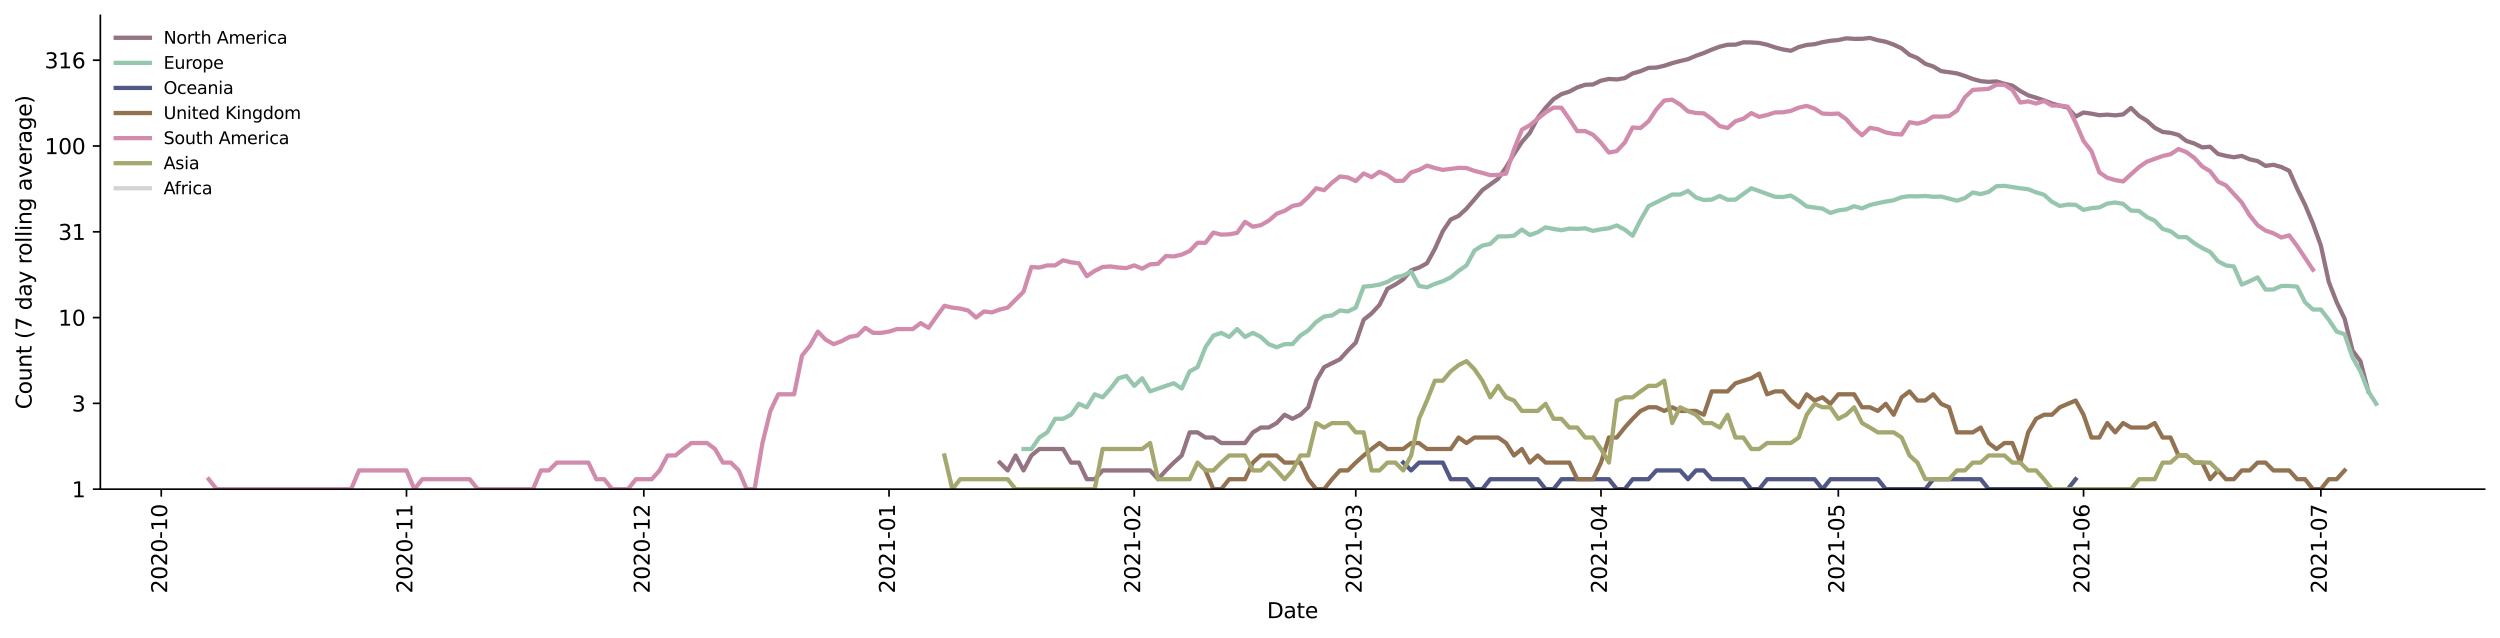 <?xml version="1.0" encoding="utf-8" standalone="no"?>
<!DOCTYPE svg PUBLIC "-//W3C//DTD SVG 1.1//EN"
  "http://www.w3.org/Graphics/SVG/1.1/DTD/svg11.dtd">
<svg height="298.621pt" version="1.1" viewBox="0 0 1170.166 298.621" width="1170.166pt" xmlns="http://www.w3.org/2000/svg" xmlns:xlink="http://www.w3.org/1999/xlink">
 <defs>
  <style type="text/css">*{stroke-linecap:butt;stroke-linejoin:round;}</style>
 </defs>
 <g id="figure_1">
  <g id="patch_1">
   <path d="M 0 298.621 
L 1170.166 298.621 
L 1170.166 0 
L 0 0 
z
" style="fill:#ffffff;"/>
  </g>
  <g id="axes_1">
   <g id="patch_2">
    <path d="M 46.966 228.96 
L 1162.966 228.96 
L 1162.966 7.2 
L 46.966 7.2 
z
" style="fill:#ffffff;"/>
   </g>
   <g id="matplotlib.axis_1">
    <g id="xtick_1">
     <g id="line2d_1">
      <defs>
       <path d="M 0 0 
L 0 3.5 
" id="m969dce34cf" style="stroke:#000000;stroke-width:0.8;"/>
      </defs>
      <g>
       <use style="stroke:#000000;stroke-width:0.8;" x="75.477" xlink:href="#m969dce34cf" y="228.96"/>
      </g>
     </g>
     <g id="text_1">
      <!-- 2020-10 -->
      <g transform="translate(78.236 277.743)rotate(-90)scale(0.1 -0.1)">
       <defs>
        <path d="M 1228 531 
L 3431 531 
L 3431 0 
L 469 0 
L 469 531 
Q 828 903 1448 1529 
Q 2069 2156 2228 2338 
Q 2531 2678 2651 2914 
Q 2772 3150 2772 3378 
Q 2772 3750 2511 3984 
Q 2250 4219 1831 4219 
Q 1534 4219 1204 4116 
Q 875 4013 500 3803 
L 500 4441 
Q 881 4594 1212 4672 
Q 1544 4750 1819 4750 
Q 2544 4750 2975 4387 
Q 3406 4025 3406 3419 
Q 3406 3131 3298 2873 
Q 3191 2616 2906 2266 
Q 2828 2175 2409 1742 
Q 1991 1309 1228 531 
z
" id="DejaVuSans-32" transform="scale(0.016)"/>
        <path d="M 2034 4250 
Q 1547 4250 1301 3770 
Q 1056 3291 1056 2328 
Q 1056 1369 1301 889 
Q 1547 409 2034 409 
Q 2525 409 2770 889 
Q 3016 1369 3016 2328 
Q 3016 3291 2770 3770 
Q 2525 4250 2034 4250 
z
M 2034 4750 
Q 2819 4750 3233 4129 
Q 3647 3509 3647 2328 
Q 3647 1150 3233 529 
Q 2819 -91 2034 -91 
Q 1250 -91 836 529 
Q 422 1150 422 2328 
Q 422 3509 836 4129 
Q 1250 4750 2034 4750 
z
" id="DejaVuSans-30" transform="scale(0.016)"/>
        <path d="M 313 2009 
L 1997 2009 
L 1997 1497 
L 313 1497 
L 313 2009 
z
" id="DejaVuSans-2d" transform="scale(0.016)"/>
        <path d="M 794 531 
L 1825 531 
L 1825 4091 
L 703 3866 
L 703 4441 
L 1819 4666 
L 2450 4666 
L 2450 531 
L 3481 531 
L 3481 0 
L 794 0 
L 794 531 
z
" id="DejaVuSans-31" transform="scale(0.016)"/>
       </defs>
       <use xlink:href="#DejaVuSans-32"/>
       <use x="63.623" xlink:href="#DejaVuSans-30"/>
       <use x="127.246" xlink:href="#DejaVuSans-32"/>
       <use x="190.869" xlink:href="#DejaVuSans-30"/>
       <use x="254.492" xlink:href="#DejaVuSans-2d"/>
       <use x="290.576" xlink:href="#DejaVuSans-31"/>
       <use x="354.199" xlink:href="#DejaVuSans-30"/>
      </g>
     </g>
    </g>
    <g id="xtick_2">
     <g id="line2d_2">
      <g>
       <use style="stroke:#000000;stroke-width:0.8;" x="190.261" xlink:href="#m969dce34cf" y="228.96"/>
      </g>
     </g>
     <g id="text_2">
      <!-- 2020-11 -->
      <g transform="translate(193.02 277.743)rotate(-90)scale(0.1 -0.1)">
       <use xlink:href="#DejaVuSans-32"/>
       <use x="63.623" xlink:href="#DejaVuSans-30"/>
       <use x="127.246" xlink:href="#DejaVuSans-32"/>
       <use x="190.869" xlink:href="#DejaVuSans-30"/>
       <use x="254.492" xlink:href="#DejaVuSans-2d"/>
       <use x="290.576" xlink:href="#DejaVuSans-31"/>
       <use x="354.199" xlink:href="#DejaVuSans-31"/>
      </g>
     </g>
    </g>
    <g id="xtick_3">
     <g id="line2d_3">
      <g>
       <use style="stroke:#000000;stroke-width:0.8;" x="301.343" xlink:href="#m969dce34cf" y="228.96"/>
      </g>
     </g>
     <g id="text_3">
      <!-- 2020-12 -->
      <g transform="translate(304.102 277.743)rotate(-90)scale(0.1 -0.1)">
       <use xlink:href="#DejaVuSans-32"/>
       <use x="63.623" xlink:href="#DejaVuSans-30"/>
       <use x="127.246" xlink:href="#DejaVuSans-32"/>
       <use x="190.869" xlink:href="#DejaVuSans-30"/>
       <use x="254.492" xlink:href="#DejaVuSans-2d"/>
       <use x="290.576" xlink:href="#DejaVuSans-31"/>
       <use x="354.199" xlink:href="#DejaVuSans-32"/>
      </g>
     </g>
    </g>
    <g id="xtick_4">
     <g id="line2d_4">
      <g>
       <use style="stroke:#000000;stroke-width:0.8;" x="416.127" xlink:href="#m969dce34cf" y="228.96"/>
      </g>
     </g>
     <g id="text_4">
      <!-- 2021-01 -->
      <g transform="translate(418.886 277.743)rotate(-90)scale(0.1 -0.1)">
       <use xlink:href="#DejaVuSans-32"/>
       <use x="63.623" xlink:href="#DejaVuSans-30"/>
       <use x="127.246" xlink:href="#DejaVuSans-32"/>
       <use x="190.869" xlink:href="#DejaVuSans-31"/>
       <use x="254.492" xlink:href="#DejaVuSans-2d"/>
       <use x="290.576" xlink:href="#DejaVuSans-30"/>
       <use x="354.199" xlink:href="#DejaVuSans-31"/>
      </g>
     </g>
    </g>
    <g id="xtick_5">
     <g id="line2d_5">
      <g>
       <use style="stroke:#000000;stroke-width:0.8;" x="530.911" xlink:href="#m969dce34cf" y="228.96"/>
      </g>
     </g>
     <g id="text_5">
      <!-- 2021-02 -->
      <g transform="translate(533.671 277.743)rotate(-90)scale(0.1 -0.1)">
       <use xlink:href="#DejaVuSans-32"/>
       <use x="63.623" xlink:href="#DejaVuSans-30"/>
       <use x="127.246" xlink:href="#DejaVuSans-32"/>
       <use x="190.869" xlink:href="#DejaVuSans-31"/>
       <use x="254.492" xlink:href="#DejaVuSans-2d"/>
       <use x="290.576" xlink:href="#DejaVuSans-30"/>
       <use x="354.199" xlink:href="#DejaVuSans-32"/>
      </g>
     </g>
    </g>
    <g id="xtick_6">
     <g id="line2d_6">
      <g>
       <use style="stroke:#000000;stroke-width:0.8;" x="634.587" xlink:href="#m969dce34cf" y="228.96"/>
      </g>
     </g>
     <g id="text_6">
      <!-- 2021-03 -->
      <g transform="translate(637.347 277.743)rotate(-90)scale(0.1 -0.1)">
       <defs>
        <path d="M 2597 2516 
Q 3050 2419 3304 2112 
Q 3559 1806 3559 1356 
Q 3559 666 3084 287 
Q 2609 -91 1734 -91 
Q 1441 -91 1130 -33 
Q 819 25 488 141 
L 488 750 
Q 750 597 1062 519 
Q 1375 441 1716 441 
Q 2309 441 2620 675 
Q 2931 909 2931 1356 
Q 2931 1769 2642 2001 
Q 2353 2234 1838 2234 
L 1294 2234 
L 1294 2753 
L 1863 2753 
Q 2328 2753 2575 2939 
Q 2822 3125 2822 3475 
Q 2822 3834 2567 4026 
Q 2313 4219 1838 4219 
Q 1578 4219 1281 4162 
Q 984 4106 628 3988 
L 628 4550 
Q 988 4650 1302 4700 
Q 1616 4750 1894 4750 
Q 2613 4750 3031 4423 
Q 3450 4097 3450 3541 
Q 3450 3153 3228 2886 
Q 3006 2619 2597 2516 
z
" id="DejaVuSans-33" transform="scale(0.016)"/>
       </defs>
       <use xlink:href="#DejaVuSans-32"/>
       <use x="63.623" xlink:href="#DejaVuSans-30"/>
       <use x="127.246" xlink:href="#DejaVuSans-32"/>
       <use x="190.869" xlink:href="#DejaVuSans-31"/>
       <use x="254.492" xlink:href="#DejaVuSans-2d"/>
       <use x="290.576" xlink:href="#DejaVuSans-30"/>
       <use x="354.199" xlink:href="#DejaVuSans-33"/>
      </g>
     </g>
    </g>
    <g id="xtick_7">
     <g id="line2d_7">
      <g>
       <use style="stroke:#000000;stroke-width:0.8;" x="749.372" xlink:href="#m969dce34cf" y="228.96"/>
      </g>
     </g>
     <g id="text_7">
      <!-- 2021-04 -->
      <g transform="translate(752.131 277.743)rotate(-90)scale(0.1 -0.1)">
       <defs>
        <path d="M 2419 4116 
L 825 1625 
L 2419 1625 
L 2419 4116 
z
M 2253 4666 
L 3047 4666 
L 3047 1625 
L 3713 1625 
L 3713 1100 
L 3047 1100 
L 3047 0 
L 2419 0 
L 2419 1100 
L 313 1100 
L 313 1709 
L 2253 4666 
z
" id="DejaVuSans-34" transform="scale(0.016)"/>
       </defs>
       <use xlink:href="#DejaVuSans-32"/>
       <use x="63.623" xlink:href="#DejaVuSans-30"/>
       <use x="127.246" xlink:href="#DejaVuSans-32"/>
       <use x="190.869" xlink:href="#DejaVuSans-31"/>
       <use x="254.492" xlink:href="#DejaVuSans-2d"/>
       <use x="290.576" xlink:href="#DejaVuSans-30"/>
       <use x="354.199" xlink:href="#DejaVuSans-34"/>
      </g>
     </g>
    </g>
    <g id="xtick_8">
     <g id="line2d_8">
      <g>
       <use style="stroke:#000000;stroke-width:0.8;" x="860.453" xlink:href="#m969dce34cf" y="228.96"/>
      </g>
     </g>
     <g id="text_8">
      <!-- 2021-05 -->
      <g transform="translate(863.213 277.743)rotate(-90)scale(0.1 -0.1)">
       <defs>
        <path d="M 691 4666 
L 3169 4666 
L 3169 4134 
L 1269 4134 
L 1269 2991 
Q 1406 3038 1543 3061 
Q 1681 3084 1819 3084 
Q 2600 3084 3056 2656 
Q 3513 2228 3513 1497 
Q 3513 744 3044 326 
Q 2575 -91 1722 -91 
Q 1428 -91 1123 -41 
Q 819 9 494 109 
L 494 744 
Q 775 591 1075 516 
Q 1375 441 1709 441 
Q 2250 441 2565 725 
Q 2881 1009 2881 1497 
Q 2881 1984 2565 2268 
Q 2250 2553 1709 2553 
Q 1456 2553 1204 2497 
Q 953 2441 691 2322 
L 691 4666 
z
" id="DejaVuSans-35" transform="scale(0.016)"/>
       </defs>
       <use xlink:href="#DejaVuSans-32"/>
       <use x="63.623" xlink:href="#DejaVuSans-30"/>
       <use x="127.246" xlink:href="#DejaVuSans-32"/>
       <use x="190.869" xlink:href="#DejaVuSans-31"/>
       <use x="254.492" xlink:href="#DejaVuSans-2d"/>
       <use x="290.576" xlink:href="#DejaVuSans-30"/>
       <use x="354.199" xlink:href="#DejaVuSans-35"/>
      </g>
     </g>
    </g>
    <g id="xtick_9">
     <g id="line2d_9">
      <g>
       <use style="stroke:#000000;stroke-width:0.8;" x="975.238" xlink:href="#m969dce34cf" y="228.96"/>
      </g>
     </g>
     <g id="text_9">
      <!-- 2021-06 -->
      <g transform="translate(977.997 277.743)rotate(-90)scale(0.1 -0.1)">
       <defs>
        <path d="M 2113 2584 
Q 1688 2584 1439 2293 
Q 1191 2003 1191 1497 
Q 1191 994 1439 701 
Q 1688 409 2113 409 
Q 2538 409 2786 701 
Q 3034 994 3034 1497 
Q 3034 2003 2786 2293 
Q 2538 2584 2113 2584 
z
M 3366 4563 
L 3366 3988 
Q 3128 4100 2886 4159 
Q 2644 4219 2406 4219 
Q 1781 4219 1451 3797 
Q 1122 3375 1075 2522 
Q 1259 2794 1537 2939 
Q 1816 3084 2150 3084 
Q 2853 3084 3261 2657 
Q 3669 2231 3669 1497 
Q 3669 778 3244 343 
Q 2819 -91 2113 -91 
Q 1303 -91 875 529 
Q 447 1150 447 2328 
Q 447 3434 972 4092 
Q 1497 4750 2381 4750 
Q 2619 4750 2861 4703 
Q 3103 4656 3366 4563 
z
" id="DejaVuSans-36" transform="scale(0.016)"/>
       </defs>
       <use xlink:href="#DejaVuSans-32"/>
       <use x="63.623" xlink:href="#DejaVuSans-30"/>
       <use x="127.246" xlink:href="#DejaVuSans-32"/>
       <use x="190.869" xlink:href="#DejaVuSans-31"/>
       <use x="254.492" xlink:href="#DejaVuSans-2d"/>
       <use x="290.576" xlink:href="#DejaVuSans-30"/>
       <use x="354.199" xlink:href="#DejaVuSans-36"/>
      </g>
     </g>
    </g>
    <g id="xtick_10">
     <g id="line2d_10">
      <g>
       <use style="stroke:#000000;stroke-width:0.8;" x="1086.319" xlink:href="#m969dce34cf" y="228.96"/>
      </g>
     </g>
     <g id="text_10">
      <!-- 2021-07 -->
      <g transform="translate(1089.079 277.743)rotate(-90)scale(0.1 -0.1)">
       <defs>
        <path d="M 525 4666 
L 3525 4666 
L 3525 4397 
L 1831 0 
L 1172 0 
L 2766 4134 
L 525 4134 
L 525 4666 
z
" id="DejaVuSans-37" transform="scale(0.016)"/>
       </defs>
       <use xlink:href="#DejaVuSans-32"/>
       <use x="63.623" xlink:href="#DejaVuSans-30"/>
       <use x="127.246" xlink:href="#DejaVuSans-32"/>
       <use x="190.869" xlink:href="#DejaVuSans-31"/>
       <use x="254.492" xlink:href="#DejaVuSans-2d"/>
       <use x="290.576" xlink:href="#DejaVuSans-30"/>
       <use x="354.199" xlink:href="#DejaVuSans-37"/>
      </g>
     </g>
    </g>
    <g id="text_11">
     <!-- Date -->
     <g transform="translate(593.015 289.341)scale(0.1 -0.1)">
      <defs>
       <path d="M 1259 4147 
L 1259 519 
L 2022 519 
Q 2988 519 3436 956 
Q 3884 1394 3884 2338 
Q 3884 3275 3436 3711 
Q 2988 4147 2022 4147 
L 1259 4147 
z
M 628 4666 
L 1925 4666 
Q 3281 4666 3915 4102 
Q 4550 3538 4550 2338 
Q 4550 1131 3912 565 
Q 3275 0 1925 0 
L 628 0 
L 628 4666 
z
" id="DejaVuSans-44" transform="scale(0.016)"/>
       <path d="M 2194 1759 
Q 1497 1759 1228 1600 
Q 959 1441 959 1056 
Q 959 750 1161 570 
Q 1363 391 1709 391 
Q 2188 391 2477 730 
Q 2766 1069 2766 1631 
L 2766 1759 
L 2194 1759 
z
M 3341 1997 
L 3341 0 
L 2766 0 
L 2766 531 
Q 2569 213 2275 61 
Q 1981 -91 1556 -91 
Q 1019 -91 701 211 
Q 384 513 384 1019 
Q 384 1609 779 1909 
Q 1175 2209 1959 2209 
L 2766 2209 
L 2766 2266 
Q 2766 2663 2505 2880 
Q 2244 3097 1772 3097 
Q 1472 3097 1187 3025 
Q 903 2953 641 2809 
L 641 3341 
Q 956 3463 1253 3523 
Q 1550 3584 1831 3584 
Q 2591 3584 2966 3190 
Q 3341 2797 3341 1997 
z
" id="DejaVuSans-61" transform="scale(0.016)"/>
       <path d="M 1172 4494 
L 1172 3500 
L 2356 3500 
L 2356 3053 
L 1172 3053 
L 1172 1153 
Q 1172 725 1289 603 
Q 1406 481 1766 481 
L 2356 481 
L 2356 0 
L 1766 0 
Q 1100 0 847 248 
Q 594 497 594 1153 
L 594 3053 
L 172 3053 
L 172 3500 
L 594 3500 
L 594 4494 
L 1172 4494 
z
" id="DejaVuSans-74" transform="scale(0.016)"/>
       <path d="M 3597 1894 
L 3597 1613 
L 953 1613 
Q 991 1019 1311 708 
Q 1631 397 2203 397 
Q 2534 397 2845 478 
Q 3156 559 3463 722 
L 3463 178 
Q 3153 47 2828 -22 
Q 2503 -91 2169 -91 
Q 1331 -91 842 396 
Q 353 884 353 1716 
Q 353 2575 817 3079 
Q 1281 3584 2069 3584 
Q 2775 3584 3186 3129 
Q 3597 2675 3597 1894 
z
M 3022 2063 
Q 3016 2534 2758 2815 
Q 2500 3097 2075 3097 
Q 1594 3097 1305 2825 
Q 1016 2553 972 2059 
L 3022 2063 
z
" id="DejaVuSans-65" transform="scale(0.016)"/>
      </defs>
      <use xlink:href="#DejaVuSans-44"/>
      <use x="77.002" xlink:href="#DejaVuSans-61"/>
      <use x="138.281" xlink:href="#DejaVuSans-74"/>
      <use x="177.49" xlink:href="#DejaVuSans-65"/>
     </g>
    </g>
   </g>
   <g id="matplotlib.axis_2">
    <g id="ytick_1">
     <g id="line2d_11">
      <defs>
       <path d="M 0 0 
L -3.5 0 
" id="m9fe266d7dd" style="stroke:#000000;stroke-width:0.8;"/>
      </defs>
      <g>
       <use style="stroke:#000000;stroke-width:0.8;" x="46.966" xlink:href="#m9fe266d7dd" y="228.96"/>
      </g>
     </g>
     <g id="text_12">
      <!-- 1 -->
      <g transform="translate(33.603 232.759)scale(0.1 -0.1)">
       <use xlink:href="#DejaVuSans-31"/>
      </g>
     </g>
    </g>
    <g id="ytick_2">
     <g id="line2d_12">
      <g>
       <use style="stroke:#000000;stroke-width:0.8;" x="46.966" xlink:href="#m9fe266d7dd" y="188.803"/>
      </g>
     </g>
     <g id="text_13">
      <!-- 3 -->
      <g transform="translate(33.603 192.603)scale(0.1 -0.1)">
       <use xlink:href="#DejaVuSans-33"/>
      </g>
     </g>
    </g>
    <g id="ytick_3">
     <g id="line2d_13">
      <g>
       <use style="stroke:#000000;stroke-width:0.8;" x="46.966" xlink:href="#m9fe266d7dd" y="148.647"/>
      </g>
     </g>
     <g id="text_14">
      <!-- 10 -->
      <g transform="translate(27.241 152.446)scale(0.1 -0.1)">
       <use xlink:href="#DejaVuSans-31"/>
       <use x="63.623" xlink:href="#DejaVuSans-30"/>
      </g>
     </g>
    </g>
    <g id="ytick_4">
     <g id="line2d_14">
      <g>
       <use style="stroke:#000000;stroke-width:0.8;" x="46.966" xlink:href="#m9fe266d7dd" y="108.49"/>
      </g>
     </g>
     <g id="text_15">
      <!-- 31 -->
      <g transform="translate(27.241 112.289)scale(0.1 -0.1)">
       <use xlink:href="#DejaVuSans-33"/>
       <use x="63.623" xlink:href="#DejaVuSans-31"/>
      </g>
     </g>
    </g>
    <g id="ytick_5">
     <g id="line2d_15">
      <g>
       <use style="stroke:#000000;stroke-width:0.8;" x="46.966" xlink:href="#m9fe266d7dd" y="68.333"/>
      </g>
     </g>
     <g id="text_16">
      <!-- 100 -->
      <g transform="translate(20.878 72.133)scale(0.1 -0.1)">
       <use xlink:href="#DejaVuSans-31"/>
       <use x="63.623" xlink:href="#DejaVuSans-30"/>
       <use x="127.246" xlink:href="#DejaVuSans-30"/>
      </g>
     </g>
    </g>
    <g id="ytick_6">
     <g id="line2d_16">
      <g>
       <use style="stroke:#000000;stroke-width:0.8;" x="46.966" xlink:href="#m9fe266d7dd" y="28.177"/>
      </g>
     </g>
     <g id="text_17">
      <!-- 316 -->
      <g transform="translate(20.878 31.976)scale(0.1 -0.1)">
       <use xlink:href="#DejaVuSans-33"/>
       <use x="63.623" xlink:href="#DejaVuSans-31"/>
       <use x="127.246" xlink:href="#DejaVuSans-36"/>
      </g>
     </g>
    </g>
    <g id="text_18">
     <!-- Count (7 day rolling average) -->
     <g transform="translate(14.798 191.548)rotate(-90)scale(0.1 -0.1)">
      <defs>
       <path d="M 4122 4306 
L 4122 3641 
Q 3803 3938 3442 4084 
Q 3081 4231 2675 4231 
Q 1875 4231 1450 3742 
Q 1025 3253 1025 2328 
Q 1025 1406 1450 917 
Q 1875 428 2675 428 
Q 3081 428 3442 575 
Q 3803 722 4122 1019 
L 4122 359 
Q 3791 134 3420 21 
Q 3050 -91 2638 -91 
Q 1578 -91 968 557 
Q 359 1206 359 2328 
Q 359 3453 968 4101 
Q 1578 4750 2638 4750 
Q 3056 4750 3426 4639 
Q 3797 4528 4122 4306 
z
" id="DejaVuSans-43" transform="scale(0.016)"/>
       <path d="M 1959 3097 
Q 1497 3097 1228 2736 
Q 959 2375 959 1747 
Q 959 1119 1226 758 
Q 1494 397 1959 397 
Q 2419 397 2687 759 
Q 2956 1122 2956 1747 
Q 2956 2369 2687 2733 
Q 2419 3097 1959 3097 
z
M 1959 3584 
Q 2709 3584 3137 3096 
Q 3566 2609 3566 1747 
Q 3566 888 3137 398 
Q 2709 -91 1959 -91 
Q 1206 -91 779 398 
Q 353 888 353 1747 
Q 353 2609 779 3096 
Q 1206 3584 1959 3584 
z
" id="DejaVuSans-6f" transform="scale(0.016)"/>
       <path d="M 544 1381 
L 544 3500 
L 1119 3500 
L 1119 1403 
Q 1119 906 1312 657 
Q 1506 409 1894 409 
Q 2359 409 2629 706 
Q 2900 1003 2900 1516 
L 2900 3500 
L 3475 3500 
L 3475 0 
L 2900 0 
L 2900 538 
Q 2691 219 2414 64 
Q 2138 -91 1772 -91 
Q 1169 -91 856 284 
Q 544 659 544 1381 
z
M 1991 3584 
L 1991 3584 
z
" id="DejaVuSans-75" transform="scale(0.016)"/>
       <path d="M 3513 2113 
L 3513 0 
L 2938 0 
L 2938 2094 
Q 2938 2591 2744 2837 
Q 2550 3084 2163 3084 
Q 1697 3084 1428 2787 
Q 1159 2491 1159 1978 
L 1159 0 
L 581 0 
L 581 3500 
L 1159 3500 
L 1159 2956 
Q 1366 3272 1645 3428 
Q 1925 3584 2291 3584 
Q 2894 3584 3203 3211 
Q 3513 2838 3513 2113 
z
" id="DejaVuSans-6e" transform="scale(0.016)"/>
       <path id="DejaVuSans-20" transform="scale(0.016)"/>
       <path d="M 1984 4856 
Q 1566 4138 1362 3434 
Q 1159 2731 1159 2009 
Q 1159 1288 1364 580 
Q 1569 -128 1984 -844 
L 1484 -844 
Q 1016 -109 783 600 
Q 550 1309 550 2009 
Q 550 2706 781 3412 
Q 1013 4119 1484 4856 
L 1984 4856 
z
" id="DejaVuSans-28" transform="scale(0.016)"/>
       <path d="M 2906 2969 
L 2906 4863 
L 3481 4863 
L 3481 0 
L 2906 0 
L 2906 525 
Q 2725 213 2448 61 
Q 2172 -91 1784 -91 
Q 1150 -91 751 415 
Q 353 922 353 1747 
Q 353 2572 751 3078 
Q 1150 3584 1784 3584 
Q 2172 3584 2448 3432 
Q 2725 3281 2906 2969 
z
M 947 1747 
Q 947 1113 1208 752 
Q 1469 391 1925 391 
Q 2381 391 2643 752 
Q 2906 1113 2906 1747 
Q 2906 2381 2643 2742 
Q 2381 3103 1925 3103 
Q 1469 3103 1208 2742 
Q 947 2381 947 1747 
z
" id="DejaVuSans-64" transform="scale(0.016)"/>
       <path d="M 2059 -325 
Q 1816 -950 1584 -1140 
Q 1353 -1331 966 -1331 
L 506 -1331 
L 506 -850 
L 844 -850 
Q 1081 -850 1212 -737 
Q 1344 -625 1503 -206 
L 1606 56 
L 191 3500 
L 800 3500 
L 1894 763 
L 2988 3500 
L 3597 3500 
L 2059 -325 
z
" id="DejaVuSans-79" transform="scale(0.016)"/>
       <path d="M 2631 2963 
Q 2534 3019 2420 3045 
Q 2306 3072 2169 3072 
Q 1681 3072 1420 2755 
Q 1159 2438 1159 1844 
L 1159 0 
L 581 0 
L 581 3500 
L 1159 3500 
L 1159 2956 
Q 1341 3275 1631 3429 
Q 1922 3584 2338 3584 
Q 2397 3584 2469 3576 
Q 2541 3569 2628 3553 
L 2631 2963 
z
" id="DejaVuSans-72" transform="scale(0.016)"/>
       <path d="M 603 4863 
L 1178 4863 
L 1178 0 
L 603 0 
L 603 4863 
z
" id="DejaVuSans-6c" transform="scale(0.016)"/>
       <path d="M 603 3500 
L 1178 3500 
L 1178 0 
L 603 0 
L 603 3500 
z
M 603 4863 
L 1178 4863 
L 1178 4134 
L 603 4134 
L 603 4863 
z
" id="DejaVuSans-69" transform="scale(0.016)"/>
       <path d="M 2906 1791 
Q 2906 2416 2648 2759 
Q 2391 3103 1925 3103 
Q 1463 3103 1205 2759 
Q 947 2416 947 1791 
Q 947 1169 1205 825 
Q 1463 481 1925 481 
Q 2391 481 2648 825 
Q 2906 1169 2906 1791 
z
M 3481 434 
Q 3481 -459 3084 -895 
Q 2688 -1331 1869 -1331 
Q 1566 -1331 1297 -1286 
Q 1028 -1241 775 -1147 
L 775 -588 
Q 1028 -725 1275 -790 
Q 1522 -856 1778 -856 
Q 2344 -856 2625 -561 
Q 2906 -266 2906 331 
L 2906 616 
Q 2728 306 2450 153 
Q 2172 0 1784 0 
Q 1141 0 747 490 
Q 353 981 353 1791 
Q 353 2603 747 3093 
Q 1141 3584 1784 3584 
Q 2172 3584 2450 3431 
Q 2728 3278 2906 2969 
L 2906 3500 
L 3481 3500 
L 3481 434 
z
" id="DejaVuSans-67" transform="scale(0.016)"/>
       <path d="M 191 3500 
L 800 3500 
L 1894 563 
L 2988 3500 
L 3597 3500 
L 2284 0 
L 1503 0 
L 191 3500 
z
" id="DejaVuSans-76" transform="scale(0.016)"/>
       <path d="M 513 4856 
L 1013 4856 
Q 1481 4119 1714 3412 
Q 1947 2706 1947 2009 
Q 1947 1309 1714 600 
Q 1481 -109 1013 -844 
L 513 -844 
Q 928 -128 1133 580 
Q 1338 1288 1338 2009 
Q 1338 2731 1133 3434 
Q 928 4138 513 4856 
z
" id="DejaVuSans-29" transform="scale(0.016)"/>
      </defs>
      <use xlink:href="#DejaVuSans-43"/>
      <use x="69.824" xlink:href="#DejaVuSans-6f"/>
      <use x="131.006" xlink:href="#DejaVuSans-75"/>
      <use x="194.385" xlink:href="#DejaVuSans-6e"/>
      <use x="257.764" xlink:href="#DejaVuSans-74"/>
      <use x="296.973" xlink:href="#DejaVuSans-20"/>
      <use x="328.76" xlink:href="#DejaVuSans-28"/>
      <use x="367.773" xlink:href="#DejaVuSans-37"/>
      <use x="431.396" xlink:href="#DejaVuSans-20"/>
      <use x="463.184" xlink:href="#DejaVuSans-64"/>
      <use x="526.66" xlink:href="#DejaVuSans-61"/>
      <use x="587.939" xlink:href="#DejaVuSans-79"/>
      <use x="647.119" xlink:href="#DejaVuSans-20"/>
      <use x="678.906" xlink:href="#DejaVuSans-72"/>
      <use x="717.77" xlink:href="#DejaVuSans-6f"/>
      <use x="778.951" xlink:href="#DejaVuSans-6c"/>
      <use x="806.734" xlink:href="#DejaVuSans-6c"/>
      <use x="834.518" xlink:href="#DejaVuSans-69"/>
      <use x="862.301" xlink:href="#DejaVuSans-6e"/>
      <use x="925.68" xlink:href="#DejaVuSans-67"/>
      <use x="989.156" xlink:href="#DejaVuSans-20"/>
      <use x="1020.943" xlink:href="#DejaVuSans-61"/>
      <use x="1082.223" xlink:href="#DejaVuSans-76"/>
      <use x="1141.402" xlink:href="#DejaVuSans-65"/>
      <use x="1202.926" xlink:href="#DejaVuSans-72"/>
      <use x="1244.039" xlink:href="#DejaVuSans-61"/>
      <use x="1305.318" xlink:href="#DejaVuSans-67"/>
      <use x="1368.795" xlink:href="#DejaVuSans-65"/>
      <use x="1430.318" xlink:href="#DejaVuSans-29"/>
     </g>
    </g>
   </g>
   <g id="line2d_17">
    <path clip-path="url(#pca81990cd2)" d="M 467.965 216.519 
L 471.668 220.194 
L 475.37 213.195 
L 479.073 220.194 
L 482.776 213.195 
L 486.479 210.16 
L 497.587 210.16 
L 501.289 216.519 
L 504.992 216.519 
L 508.695 224.302 
L 512.398 224.302 
L 516.1 220.194 
L 538.317 220.194 
L 542.019 224.302 
L 545.722 220.194 
L 549.425 216.519 
L 553.128 213.195 
L 556.83 202.377 
L 560.533 202.377 
L 564.236 204.783 
L 567.938 204.783 
L 571.641 207.368 
L 582.749 207.368 
L 586.452 202.377 
L 590.155 200.126 
L 593.857 200.126 
L 597.56 198.011 
L 601.263 194.132 
L 604.966 196.018 
L 608.668 194.132 
L 612.371 190.641 
L 616.074 178.2 
L 619.777 171.841 
L 627.182 168.166 
L 630.885 164.058 
L 634.587 160.383 
L 638.29 149.658 
L 641.993 146.708 
L 645.696 142.705 
L 649.398 135.175 
L 653.101 133.2 
L 656.804 130.73 
L 660.506 126.522 
L 664.209 125.226 
L 667.912 123.246 
L 671.615 116.488 
L 675.317 108.232 
L 679.02 102.744 
L 682.723 101.049 
L 686.425 97.655 
L 693.831 89.005 
L 701.236 83.667 
L 704.939 78.301 
L 708.642 72.119 
L 712.345 66.49 
L 716.047 62.224 
L 719.75 55.236 
L 723.453 50.416 
L 727.155 46.421 
L 730.858 44.057 
L 734.561 42.885 
L 738.264 40.923 
L 741.966 39.696 
L 745.669 39.521 
L 749.372 37.756 
L 753.074 36.956 
L 756.777 37.2 
L 760.48 36.573 
L 764.183 34.36 
L 767.885 33.322 
L 771.588 31.768 
L 775.291 31.629 
L 778.993 30.787 
L 782.696 29.552 
L 786.399 28.566 
L 790.102 27.701 
L 793.804 26.106 
L 797.507 24.823 
L 801.21 23.228 
L 804.913 21.861 
L 808.615 20.94 
L 812.318 20.901 
L 816.021 19.818 
L 819.723 19.868 
L 823.426 20.105 
L 827.129 20.94 
L 830.832 22.178 
L 834.534 23.146 
L 838.237 23.766 
L 841.94 22.045 
L 845.642 21.042 
L 849.345 20.685 
L 853.048 19.744 
L 856.751 19.082 
L 860.453 18.756 
L 864.156 17.948 
L 867.859 18.183 
L 871.562 18.172 
L 875.264 17.76 
L 878.967 18.828 
L 882.67 19.547 
L 886.372 20.889 
L 890.075 22.618 
L 893.778 25.649 
L 897.481 27.192 
L 901.183 29.882 
L 904.886 31.111 
L 908.589 33.285 
L 915.994 34.36 
L 919.697 35.566 
L 923.4 36.977 
L 927.102 37.985 
L 930.805 38.32 
L 934.508 38.11 
L 938.21 39.217 
L 941.913 40.071 
L 945.616 42.574 
L 949.319 44.608 
L 953.021 45.737 
L 956.724 46.984 
L 960.427 48.446 
L 964.13 49.475 
L 967.832 50.357 
L 971.535 54.558 
L 975.238 52.664 
L 978.94 53.208 
L 982.643 53.926 
L 986.346 53.663 
L 990.049 53.992 
L 993.751 53.565 
L 997.454 50.536 
L 1001.157 54.191 
L 1004.859 56.491 
L 1008.562 59.801 
L 1012.265 61.767 
L 1015.968 62.182 
L 1019.67 63.157 
L 1023.373 65.973 
L 1027.076 67.158 
L 1030.778 68.987 
L 1034.481 68.684 
L 1038.184 72.064 
L 1041.887 72.962 
L 1045.589 73.594 
L 1049.292 72.962 
L 1052.995 74.593 
L 1056.698 75.377 
L 1060.4 77.644 
L 1064.103 77.128 
L 1067.806 78.169 
L 1071.508 79.93 
L 1075.211 88.291 
L 1078.914 95.854 
L 1082.617 104.667 
L 1086.319 114.938 
L 1090.022 131.943 
L 1093.725 141.467 
L 1097.427 149.149 
L 1101.13 164.058 
L 1104.833 169.049 
L 1108.536 183.191 
L 1108.536 183.191 
" style="fill:none;stroke:#947383;stroke-linecap:square;stroke-width:2;"/>
   </g>
   <g id="line2d_18">
    <path clip-path="url(#pca81990cd2)" d="M 479.073 210.16 
L 482.776 210.16 
L 486.479 204.783 
L 490.181 202.377 
L 493.884 196.018 
L 497.587 196.018 
L 501.289 194.132 
L 504.992 189.018 
L 508.695 190.641 
L 512.398 184.559 
L 516.1 185.983 
L 519.803 181.875 
L 523.506 177.056 
L 527.208 175.949 
L 530.911 180.607 
L 534.614 177.056 
L 538.317 183.191 
L 545.722 180.607 
L 549.425 179.383 
L 553.128 181.875 
L 556.83 173.834 
L 560.533 171.841 
L 564.236 162.541 
L 567.938 157.058 
L 571.641 155.812 
L 575.344 157.698 
L 579.047 154.023 
L 582.749 157.698 
L 586.452 155.812 
L 590.155 157.698 
L 593.857 161.087 
L 597.56 162.541 
L 601.263 161.087 
L 604.966 161.087 
L 608.668 157.058 
L 612.371 154.61 
L 616.074 150.699 
L 619.777 148.152 
L 623.479 147.664 
L 627.182 145.322 
L 630.885 145.778 
L 634.587 143.989 
L 638.29 134.174 
L 641.993 133.846 
L 645.696 133.2 
L 649.398 131.943 
L 653.101 129.847 
L 656.804 128.985 
L 660.506 127.055 
L 664.209 133.846 
L 667.912 134.504 
L 671.615 132.882 
L 675.317 131.636 
L 679.02 129.847 
L 682.723 126.788 
L 686.425 124.222 
L 690.128 117.29 
L 693.831 114.938 
L 697.534 114.187 
L 701.236 110.661 
L 704.939 110.661 
L 708.642 110.327 
L 712.345 107.459 
L 716.047 109.997 
L 719.75 108.705 
L 723.453 106.404 
L 727.155 107.154 
L 730.858 107.766 
L 734.561 107.003 
L 738.264 107.154 
L 741.966 106.852 
L 745.669 108.076 
L 749.372 107.306 
L 753.074 106.852 
L 756.777 105.525 
L 760.48 107.459 
L 764.183 110.327 
L 767.885 103.013 
L 771.588 96.519 
L 782.696 91.046 
L 786.399 91.046 
L 790.102 89.367 
L 793.804 92.411 
L 797.507 93.624 
L 801.21 93.419 
L 804.913 91.722 
L 808.615 93.521 
L 812.318 93.419 
L 819.723 88.115 
L 830.832 92.114 
L 834.534 92.212 
L 838.237 91.527 
L 841.94 93.83 
L 845.642 96.631 
L 853.048 97.655 
L 856.751 99.676 
L 860.453 98.473 
L 864.156 98.003 
L 867.859 96.519 
L 871.562 97.54 
L 875.264 95.964 
L 878.967 95.095 
L 882.67 94.352 
L 886.372 93.727 
L 890.075 92.311 
L 893.778 91.819 
L 897.481 91.917 
L 901.183 91.722 
L 904.886 92.114 
L 908.589 92.015 
L 915.994 93.934 
L 919.697 92.71 
L 923.4 90.104 
L 927.102 90.856 
L 930.805 89.826 
L 934.508 87.162 
L 938.21 86.991 
L 945.616 88.115 
L 949.319 88.557 
L 953.021 90.011 
L 956.724 91.142 
L 960.427 94.457 
L 964.13 96.407 
L 967.832 95.745 
L 971.535 95.854 
L 975.238 98.237 
L 978.94 97.425 
L 982.643 97.082 
L 986.346 95.31 
L 990.049 94.774 
L 993.751 95.418 
L 997.454 98.591 
L 1001.157 98.71 
L 1004.859 101.562 
L 1008.562 103.283 
L 1012.265 107.154 
L 1015.968 108.232 
L 1019.67 110.998 
L 1023.373 110.998 
L 1027.076 113.818 
L 1030.778 116.094 
L 1034.481 117.904 
L 1038.184 122.297 
L 1041.887 124.222 
L 1045.589 124.72 
L 1049.292 133.2 
L 1052.995 131.636 
L 1056.698 129.847 
L 1060.4 135.515 
L 1064.103 135.515 
L 1067.806 133.846 
L 1071.508 133.846 
L 1075.211 134.174 
L 1078.914 141.467 
L 1082.617 144.872 
L 1086.319 144.872 
L 1090.022 149.658 
L 1093.725 155.206 
L 1097.427 156.43 
L 1101.13 167.305 
L 1104.833 173.834 
L 1108.536 183.191 
L 1112.238 189.018 
L 1112.238 189.018 
" style="fill:none;stroke:#96c6ad;stroke-linecap:square;stroke-width:2;"/>
   </g>
   <g id="line2d_19">
    <path clip-path="url(#pca81990cd2)" d="M 656.804 216.519 
L 660.506 220.194 
L 664.209 216.519 
L 667.912 216.519 
L 671.615 216.519 
L 675.317 216.519 
L 679.02 224.302 
L 682.723 224.302 
L 686.425 224.302 
L 690.128 228.96 
L 693.831 228.96 
L 697.534 224.302 
L 701.236 224.302 
L 704.939 224.302 
L 708.642 224.302 
L 712.345 224.302 
L 716.047 224.302 
L 719.75 224.302 
L 723.453 228.96 
L 727.155 228.96 
L 730.858 224.302 
L 734.561 224.302 
L 738.264 224.302 
L 741.966 224.302 
L 745.669 224.302 
L 749.372 224.302 
L 753.074 224.302 
L 756.777 228.96 
L 760.48 228.96 
L 764.183 224.302 
L 767.885 224.302 
L 771.588 224.302 
L 775.291 220.194 
L 778.993 220.194 
L 782.696 220.194 
L 786.399 220.194 
L 790.102 224.302 
L 793.804 220.194 
L 797.507 220.194 
L 801.21 224.302 
L 804.913 224.302 
L 808.615 224.302 
L 812.318 224.302 
L 816.021 224.302 
L 819.723 228.96 
L 823.426 228.96 
L 827.129 224.302 
L 830.832 224.302 
L 834.534 224.302 
L 838.237 224.302 
L 841.94 224.302 
L 845.642 224.302 
L 849.345 224.302 
L 853.048 228.96 
L 856.751 224.302 
L 860.453 224.302 
L 864.156 224.302 
L 867.859 224.302 
L 871.562 224.302 
L 875.264 224.302 
L 878.967 224.302 
L 882.67 228.96 
L 886.372 228.96 
L 890.075 228.96 
L 893.778 228.96 
L 897.481 228.96 
L 901.183 228.96 
L 904.886 224.302 
L 908.589 224.302 
L 912.291 224.302 
L 915.994 224.302 
L 919.697 224.302 
L 923.4 224.302 
L 927.102 224.302 
L 930.805 228.96 
L 934.508 228.96 
L 938.21 228.96 
L 941.913 228.96 
L 945.616 228.96 
L 949.319 228.96 
L 953.021 228.96 
L 956.724 228.96 
L 960.427 228.96 
L 964.13 228.96 
L 967.832 228.96 
L 971.535 224.302 
" style="fill:none;stroke:#525886;stroke-linecap:square;stroke-width:2;"/>
   </g>
   <g id="line2d_20">
    <path clip-path="url(#pca81990cd2)" d="M 564.236 220.194 
L 567.938 228.96 
L 571.641 228.96 
L 575.344 224.302 
L 582.749 224.302 
L 586.452 216.519 
L 590.155 213.195 
L 597.56 213.195 
L 601.263 216.519 
L 608.668 216.519 
L 612.371 224.302 
L 616.074 228.96 
L 619.777 228.96 
L 623.479 224.302 
L 627.182 220.194 
L 630.885 220.194 
L 634.587 216.519 
L 638.29 213.195 
L 641.993 210.16 
L 645.696 207.368 
L 649.398 210.16 
L 656.804 210.16 
L 660.506 207.368 
L 664.209 207.368 
L 667.912 210.16 
L 679.02 210.16 
L 682.723 204.783 
L 686.425 207.368 
L 690.128 204.783 
L 701.236 204.783 
L 704.939 207.368 
L 708.642 213.195 
L 712.345 210.16 
L 716.047 216.519 
L 719.75 213.195 
L 723.453 216.519 
L 734.561 216.519 
L 738.264 224.302 
L 745.669 224.302 
L 749.372 216.519 
L 753.074 204.783 
L 756.777 204.783 
L 760.48 200.126 
L 764.183 196.018 
L 767.885 192.343 
L 771.588 190.641 
L 775.291 190.641 
L 778.993 192.343 
L 782.696 190.641 
L 786.399 192.343 
L 793.804 192.343 
L 797.507 194.132 
L 801.21 183.191 
L 808.615 183.191 
L 812.318 179.383 
L 819.723 177.056 
L 823.426 174.876 
L 827.129 184.559 
L 830.832 183.191 
L 834.534 183.191 
L 838.237 187.468 
L 841.94 190.641 
L 845.642 184.559 
L 849.345 187.468 
L 853.048 185.983 
L 856.751 189.018 
L 860.453 184.559 
L 867.859 184.559 
L 871.562 190.641 
L 875.264 190.641 
L 878.967 192.343 
L 882.67 189.018 
L 886.372 194.132 
L 890.075 185.983 
L 893.778 183.191 
L 897.481 187.468 
L 901.183 187.468 
L 904.886 184.559 
L 908.589 189.018 
L 912.291 190.641 
L 915.994 202.377 
L 923.4 202.377 
L 927.102 200.126 
L 930.805 207.368 
L 934.508 210.16 
L 938.21 207.368 
L 941.913 207.368 
L 945.616 216.519 
L 949.319 202.377 
L 953.021 196.018 
L 956.724 194.132 
L 960.427 194.132 
L 964.13 190.641 
L 971.535 187.468 
L 975.238 194.132 
L 978.94 204.783 
L 982.643 204.783 
L 986.346 198.011 
L 990.049 202.377 
L 993.751 198.011 
L 997.454 200.126 
L 1004.859 200.126 
L 1008.562 198.011 
L 1012.265 204.783 
L 1015.968 204.783 
L 1019.67 213.195 
L 1023.373 213.195 
L 1027.076 216.519 
L 1030.778 216.519 
L 1034.481 224.302 
L 1038.184 220.194 
L 1041.887 224.302 
L 1045.589 224.302 
L 1049.292 220.194 
L 1052.995 220.194 
L 1056.698 216.519 
L 1060.4 216.519 
L 1064.103 220.194 
L 1071.508 220.194 
L 1075.211 224.302 
L 1078.914 224.302 
L 1082.617 228.96 
L 1086.319 228.96 
L 1090.022 224.302 
L 1093.725 224.302 
L 1097.427 220.194 
L 1097.427 220.194 
" style="fill:none;stroke:#937252;stroke-linecap:square;stroke-width:2;"/>
   </g>
   <g id="line2d_21">
    <path clip-path="url(#pca81990cd2)" d="M 97.693 224.302 
L 101.396 228.96 
L 164.342 228.96 
L 168.045 220.194 
L 190.261 220.194 
L 193.964 228.96 
L 197.666 224.302 
L 219.883 224.302 
L 223.585 228.96 
L 249.504 228.96 
L 253.207 220.194 
L 256.91 220.194 
L 260.613 216.519 
L 275.423 216.519 
L 279.126 224.302 
L 282.829 224.302 
L 286.532 228.96 
L 293.937 228.96 
L 297.64 224.302 
L 305.045 224.302 
L 308.748 220.194 
L 312.451 213.195 
L 316.153 213.195 
L 319.856 210.16 
L 323.559 207.368 
L 330.964 207.368 
L 334.667 210.16 
L 338.37 216.519 
L 342.072 216.519 
L 345.775 220.194 
L 349.478 228.96 
L 353.181 228.96 
L 356.883 207.368 
L 360.586 192.343 
L 364.289 184.559 
L 371.694 184.559 
L 375.397 166.464 
L 379.1 161.807 
L 382.802 155.206 
L 386.505 159.015 
L 390.208 161.087 
L 393.911 159.692 
L 397.613 157.698 
L 401.316 157.058 
L 405.019 153.447 
L 408.721 155.812 
L 412.424 155.812 
L 416.127 155.206 
L 419.83 154.023 
L 427.235 154.023 
L 430.938 151.232 
L 434.64 153.447 
L 438.343 148.152 
L 442.046 143.128 
L 445.749 143.989 
L 449.451 144.428 
L 453.154 145.322 
L 456.857 148.647 
L 460.56 145.778 
L 464.262 146.24 
L 467.965 144.872 
L 471.668 143.989 
L 479.073 136.557 
L 482.776 124.972 
L 486.479 125.226 
L 490.181 124.222 
L 493.884 124.222 
L 497.587 121.832 
L 501.289 122.768 
L 504.992 123.246 
L 508.695 129.27 
L 512.398 126.788 
L 516.1 124.972 
L 519.803 124.72 
L 523.506 125.226 
L 527.208 125.481 
L 530.911 124.222 
L 534.614 125.738 
L 538.317 123.73 
L 542.019 123.487 
L 545.722 119.812 
L 549.425 120.031 
L 553.128 119.164 
L 556.83 117.493 
L 560.533 113.635 
L 564.236 113.635 
L 567.938 108.864 
L 571.641 109.833 
L 575.344 109.669 
L 579.047 109.023 
L 582.749 103.83 
L 586.452 106.109 
L 590.155 105.381 
L 593.857 103.283 
L 597.56 100.045 
L 601.263 98.71 
L 604.966 96.407 
L 608.668 95.636 
L 612.371 92.212 
L 616.074 88.115 
L 619.777 89.005 
L 623.479 85.493 
L 627.182 82.601 
L 630.885 83.054 
L 634.587 84.767 
L 638.29 81.204 
L 641.993 82.902 
L 645.696 80.42 
L 649.398 82.006 
L 653.101 84.687 
L 656.804 84.608 
L 660.506 80.703 
L 664.209 79.516 
L 667.912 77.514 
L 671.615 78.634 
L 675.317 79.516 
L 682.723 78.567 
L 686.425 78.634 
L 690.128 80 
L 693.831 80.917 
L 697.534 82.006 
L 701.236 81.858 
L 704.939 81.276 
L 708.642 69.913 
L 712.345 60.71 
L 716.047 58.612 
L 723.453 52.6 
L 727.155 50.387 
L 730.858 50.416 
L 734.561 55.753 
L 738.264 61.398 
L 741.966 61.357 
L 745.669 63.071 
L 749.372 66.774 
L 753.074 71.405 
L 756.777 70.704 
L 760.48 66.727 
L 764.183 59.684 
L 767.885 59.918 
L 771.588 56.812 
L 775.291 51.2 
L 778.993 47.038 
L 782.696 46.661 
L 786.399 48.928 
L 790.102 52.127 
L 793.804 52.887 
L 797.507 53.047 
L 801.21 55.649 
L 804.913 58.991 
L 808.615 59.918 
L 812.318 56.74 
L 816.021 55.58 
L 819.723 52.951 
L 823.426 54.693 
L 827.129 53.827 
L 830.832 52.632 
L 834.534 52.568 
L 838.237 51.909 
L 841.94 50.387 
L 845.642 49.562 
L 849.345 50.836 
L 853.048 53.176 
L 856.751 53.338 
L 860.453 53.144 
L 864.156 55.788 
L 867.859 59.997 
L 871.562 63.329 
L 875.264 59.84 
L 878.967 60.471 
L 882.67 61.974 
L 886.372 62.687 
L 890.075 62.942 
L 893.778 57.208 
L 897.481 57.866 
L 901.183 56.812 
L 904.886 54.525 
L 908.589 54.592 
L 912.291 54.357 
L 915.994 51.753 
L 919.697 45.503 
L 923.4 42.077 
L 930.805 41.588 
L 934.508 39.652 
L 938.21 39.696 
L 941.913 42.054 
L 945.616 47.998 
L 949.319 47.446 
L 953.021 48.446 
L 956.724 47.282 
L 960.427 49.417 
L 964.13 49.388 
L 967.832 49.913 
L 971.535 57.426 
L 975.238 65.973 
L 978.94 70.758 
L 982.643 80.703 
L 986.346 83.206 
L 990.049 84.291 
L 993.751 84.927 
L 1001.157 78.235 
L 1004.859 75.683 
L 1012.265 73.019 
L 1015.968 72.175 
L 1019.67 69.757 
L 1023.373 71.188 
L 1027.076 73.885 
L 1030.778 77.906 
L 1034.481 80.139 
L 1038.184 85.007 
L 1041.887 86.737 
L 1049.292 94.774 
L 1052.995 100.795 
L 1056.698 105.381 
L 1060.4 107.921 
L 1064.103 109.184 
L 1067.806 111.168 
L 1071.508 110.162 
L 1075.211 115.128 
L 1082.617 126.259 
L 1082.617 126.259 
" style="fill:none;stroke:#d18cad;stroke-linecap:square;stroke-width:2;"/>
   </g>
   <g id="line2d_22">
    <path clip-path="url(#pca81990cd2)" d="M 442.046 213.195 
L 445.749 228.96 
L 449.451 224.302 
L 471.668 224.302 
L 475.37 228.96 
L 512.398 228.96 
L 516.1 210.16 
L 534.614 210.16 
L 538.317 207.368 
L 542.019 224.302 
L 556.83 224.302 
L 560.533 216.519 
L 564.236 220.194 
L 567.938 220.194 
L 571.641 216.519 
L 575.344 213.195 
L 582.749 213.195 
L 586.452 220.194 
L 590.155 220.194 
L 593.857 216.519 
L 597.56 220.194 
L 601.263 224.302 
L 604.966 220.194 
L 608.668 213.195 
L 612.371 213.195 
L 616.074 198.011 
L 619.777 200.126 
L 623.479 198.011 
L 630.885 198.011 
L 634.587 202.377 
L 638.29 202.377 
L 641.993 220.194 
L 645.696 220.194 
L 649.398 216.519 
L 653.101 216.519 
L 656.804 220.194 
L 660.506 213.195 
L 664.209 196.018 
L 667.912 187.468 
L 671.615 178.2 
L 675.317 178.2 
L 679.02 173.834 
L 682.723 170.885 
L 686.425 169.049 
L 690.128 172.823 
L 693.831 178.2 
L 697.534 185.983 
L 701.236 180.607 
L 704.939 185.983 
L 708.642 187.468 
L 712.345 192.343 
L 719.75 192.343 
L 723.453 189.018 
L 727.155 196.018 
L 730.858 196.018 
L 734.561 200.126 
L 738.264 200.126 
L 741.966 204.783 
L 745.669 204.783 
L 749.372 210.16 
L 753.074 216.519 
L 756.777 187.468 
L 760.48 185.983 
L 764.183 185.983 
L 767.885 183.191 
L 771.588 180.607 
L 775.291 180.607 
L 778.993 178.2 
L 782.696 198.011 
L 786.399 190.641 
L 793.804 194.132 
L 797.507 198.011 
L 801.21 198.011 
L 804.913 200.126 
L 808.615 194.132 
L 812.318 204.783 
L 816.021 204.783 
L 819.723 210.16 
L 823.426 210.16 
L 827.129 207.368 
L 838.237 207.368 
L 841.94 204.783 
L 845.642 194.132 
L 849.345 189.018 
L 853.048 190.641 
L 856.751 190.641 
L 860.453 196.018 
L 864.156 194.132 
L 867.859 190.641 
L 871.562 198.011 
L 875.264 200.126 
L 878.967 202.377 
L 886.372 202.377 
L 890.075 204.783 
L 893.778 213.195 
L 897.481 216.519 
L 901.183 224.302 
L 912.291 224.302 
L 915.994 220.194 
L 919.697 220.194 
L 923.4 216.519 
L 927.102 216.519 
L 930.805 213.195 
L 938.21 213.195 
L 941.913 216.519 
L 945.616 216.519 
L 949.319 220.194 
L 953.021 220.194 
L 956.724 224.302 
L 960.427 228.96 
L 997.454 228.96 
L 1001.157 224.302 
L 1008.562 224.302 
L 1012.265 216.519 
L 1015.968 216.519 
L 1019.67 213.195 
L 1023.373 213.195 
L 1027.076 216.519 
L 1034.481 216.519 
L 1038.184 220.194 
L 1038.184 220.194 
" style="fill:none;stroke:#a4a86f;stroke-linecap:square;stroke-width:2;"/>
   </g>
   <g id="line2d_23">
    <path clip-path="url(#pca81990cd2)" style="fill:none;stroke:#d3d3d3;stroke-linecap:square;stroke-width:2;"/>
   </g>
   <g id="patch_3">
    <path d="M 46.966 228.96 
L 46.966 7.2 
" style="fill:none;stroke:#000000;stroke-linecap:square;stroke-linejoin:miter;stroke-width:0.8;"/>
   </g>
   <g id="patch_4">
    <path d="M 46.966 228.96 
L 1162.966 228.96 
" style="fill:none;stroke:#000000;stroke-linecap:square;stroke-linejoin:miter;stroke-width:0.8;"/>
   </g>
   <g id="legend_1">
    <g id="line2d_24">
     <path d="M 54.166 17.679 
L 70.166 17.679 
" style="fill:none;stroke:#947383;stroke-linecap:square;stroke-width:2;"/>
    </g>
    <g id="line2d_25"/>
    <g id="text_19">
     <!-- North America -->
     <g transform="translate(76.566 20.479)scale(0.08 -0.08)">
      <defs>
       <path d="M 628 4666 
L 1478 4666 
L 3547 763 
L 3547 4666 
L 4159 4666 
L 4159 0 
L 3309 0 
L 1241 3903 
L 1241 0 
L 628 0 
L 628 4666 
z
" id="DejaVuSans-4e" transform="scale(0.016)"/>
       <path d="M 3513 2113 
L 3513 0 
L 2938 0 
L 2938 2094 
Q 2938 2591 2744 2837 
Q 2550 3084 2163 3084 
Q 1697 3084 1428 2787 
Q 1159 2491 1159 1978 
L 1159 0 
L 581 0 
L 581 4863 
L 1159 4863 
L 1159 2956 
Q 1366 3272 1645 3428 
Q 1925 3584 2291 3584 
Q 2894 3584 3203 3211 
Q 3513 2838 3513 2113 
z
" id="DejaVuSans-68" transform="scale(0.016)"/>
       <path d="M 2188 4044 
L 1331 1722 
L 3047 1722 
L 2188 4044 
z
M 1831 4666 
L 2547 4666 
L 4325 0 
L 3669 0 
L 3244 1197 
L 1141 1197 
L 716 0 
L 50 0 
L 1831 4666 
z
" id="DejaVuSans-41" transform="scale(0.016)"/>
       <path d="M 3328 2828 
Q 3544 3216 3844 3400 
Q 4144 3584 4550 3584 
Q 5097 3584 5394 3201 
Q 5691 2819 5691 2113 
L 5691 0 
L 5113 0 
L 5113 2094 
Q 5113 2597 4934 2840 
Q 4756 3084 4391 3084 
Q 3944 3084 3684 2787 
Q 3425 2491 3425 1978 
L 3425 0 
L 2847 0 
L 2847 2094 
Q 2847 2600 2669 2842 
Q 2491 3084 2119 3084 
Q 1678 3084 1418 2786 
Q 1159 2488 1159 1978 
L 1159 0 
L 581 0 
L 581 3500 
L 1159 3500 
L 1159 2956 
Q 1356 3278 1631 3431 
Q 1906 3584 2284 3584 
Q 2666 3584 2933 3390 
Q 3200 3197 3328 2828 
z
" id="DejaVuSans-6d" transform="scale(0.016)"/>
       <path d="M 3122 3366 
L 3122 2828 
Q 2878 2963 2633 3030 
Q 2388 3097 2138 3097 
Q 1578 3097 1268 2742 
Q 959 2388 959 1747 
Q 959 1106 1268 751 
Q 1578 397 2138 397 
Q 2388 397 2633 464 
Q 2878 531 3122 666 
L 3122 134 
Q 2881 22 2623 -34 
Q 2366 -91 2075 -91 
Q 1284 -91 818 406 
Q 353 903 353 1747 
Q 353 2603 823 3093 
Q 1294 3584 2113 3584 
Q 2378 3584 2631 3529 
Q 2884 3475 3122 3366 
z
" id="DejaVuSans-63" transform="scale(0.016)"/>
      </defs>
      <use xlink:href="#DejaVuSans-4e"/>
      <use x="74.805" xlink:href="#DejaVuSans-6f"/>
      <use x="135.986" xlink:href="#DejaVuSans-72"/>
      <use x="177.1" xlink:href="#DejaVuSans-74"/>
      <use x="216.309" xlink:href="#DejaVuSans-68"/>
      <use x="279.688" xlink:href="#DejaVuSans-20"/>
      <use x="311.475" xlink:href="#DejaVuSans-41"/>
      <use x="379.883" xlink:href="#DejaVuSans-6d"/>
      <use x="477.295" xlink:href="#DejaVuSans-65"/>
      <use x="538.818" xlink:href="#DejaVuSans-72"/>
      <use x="579.932" xlink:href="#DejaVuSans-69"/>
      <use x="607.715" xlink:href="#DejaVuSans-63"/>
      <use x="662.695" xlink:href="#DejaVuSans-61"/>
     </g>
    </g>
    <g id="line2d_26">
     <path d="M 54.166 29.421 
L 70.166 29.421 
" style="fill:none;stroke:#96c6ad;stroke-linecap:square;stroke-width:2;"/>
    </g>
    <g id="line2d_27"/>
    <g id="text_20">
     <!-- Europe -->
     <g transform="translate(76.566 32.221)scale(0.08 -0.08)">
      <defs>
       <path d="M 628 4666 
L 3578 4666 
L 3578 4134 
L 1259 4134 
L 1259 2753 
L 3481 2753 
L 3481 2222 
L 1259 2222 
L 1259 531 
L 3634 531 
L 3634 0 
L 628 0 
L 628 4666 
z
" id="DejaVuSans-45" transform="scale(0.016)"/>
       <path d="M 1159 525 
L 1159 -1331 
L 581 -1331 
L 581 3500 
L 1159 3500 
L 1159 2969 
Q 1341 3281 1617 3432 
Q 1894 3584 2278 3584 
Q 2916 3584 3314 3078 
Q 3713 2572 3713 1747 
Q 3713 922 3314 415 
Q 2916 -91 2278 -91 
Q 1894 -91 1617 61 
Q 1341 213 1159 525 
z
M 3116 1747 
Q 3116 2381 2855 2742 
Q 2594 3103 2138 3103 
Q 1681 3103 1420 2742 
Q 1159 2381 1159 1747 
Q 1159 1113 1420 752 
Q 1681 391 2138 391 
Q 2594 391 2855 752 
Q 3116 1113 3116 1747 
z
" id="DejaVuSans-70" transform="scale(0.016)"/>
      </defs>
      <use xlink:href="#DejaVuSans-45"/>
      <use x="63.184" xlink:href="#DejaVuSans-75"/>
      <use x="126.562" xlink:href="#DejaVuSans-72"/>
      <use x="165.426" xlink:href="#DejaVuSans-6f"/>
      <use x="226.607" xlink:href="#DejaVuSans-70"/>
      <use x="290.084" xlink:href="#DejaVuSans-65"/>
     </g>
    </g>
    <g id="line2d_28">
     <path d="M 54.166 41.164 
L 70.166 41.164 
" style="fill:none;stroke:#525886;stroke-linecap:square;stroke-width:2;"/>
    </g>
    <g id="line2d_29"/>
    <g id="text_21">
     <!-- Oceania -->
     <g transform="translate(76.566 43.964)scale(0.08 -0.08)">
      <defs>
       <path d="M 2522 4238 
Q 1834 4238 1429 3725 
Q 1025 3213 1025 2328 
Q 1025 1447 1429 934 
Q 1834 422 2522 422 
Q 3209 422 3611 934 
Q 4013 1447 4013 2328 
Q 4013 3213 3611 3725 
Q 3209 4238 2522 4238 
z
M 2522 4750 
Q 3503 4750 4090 4092 
Q 4678 3434 4678 2328 
Q 4678 1225 4090 567 
Q 3503 -91 2522 -91 
Q 1538 -91 948 565 
Q 359 1222 359 2328 
Q 359 3434 948 4092 
Q 1538 4750 2522 4750 
z
" id="DejaVuSans-4f" transform="scale(0.016)"/>
      </defs>
      <use xlink:href="#DejaVuSans-4f"/>
      <use x="78.711" xlink:href="#DejaVuSans-63"/>
      <use x="133.691" xlink:href="#DejaVuSans-65"/>
      <use x="195.215" xlink:href="#DejaVuSans-61"/>
      <use x="256.494" xlink:href="#DejaVuSans-6e"/>
      <use x="319.873" xlink:href="#DejaVuSans-69"/>
      <use x="347.656" xlink:href="#DejaVuSans-61"/>
     </g>
    </g>
    <g id="line2d_30">
     <path d="M 54.166 52.906 
L 70.166 52.906 
" style="fill:none;stroke:#937252;stroke-linecap:square;stroke-width:2;"/>
    </g>
    <g id="line2d_31"/>
    <g id="text_22">
     <!-- United Kingdom -->
     <g transform="translate(76.566 55.706)scale(0.08 -0.08)">
      <defs>
       <path d="M 556 4666 
L 1191 4666 
L 1191 1831 
Q 1191 1081 1462 751 
Q 1734 422 2344 422 
Q 2950 422 3222 751 
Q 3494 1081 3494 1831 
L 3494 4666 
L 4128 4666 
L 4128 1753 
Q 4128 841 3676 375 
Q 3225 -91 2344 -91 
Q 1459 -91 1007 375 
Q 556 841 556 1753 
L 556 4666 
z
" id="DejaVuSans-55" transform="scale(0.016)"/>
       <path d="M 628 4666 
L 1259 4666 
L 1259 2694 
L 3353 4666 
L 4166 4666 
L 1850 2491 
L 4331 0 
L 3500 0 
L 1259 2247 
L 1259 0 
L 628 0 
L 628 4666 
z
" id="DejaVuSans-4b" transform="scale(0.016)"/>
      </defs>
      <use xlink:href="#DejaVuSans-55"/>
      <use x="73.193" xlink:href="#DejaVuSans-6e"/>
      <use x="136.572" xlink:href="#DejaVuSans-69"/>
      <use x="164.355" xlink:href="#DejaVuSans-74"/>
      <use x="203.564" xlink:href="#DejaVuSans-65"/>
      <use x="265.088" xlink:href="#DejaVuSans-64"/>
      <use x="328.564" xlink:href="#DejaVuSans-20"/>
      <use x="360.352" xlink:href="#DejaVuSans-4b"/>
      <use x="425.928" xlink:href="#DejaVuSans-69"/>
      <use x="453.711" xlink:href="#DejaVuSans-6e"/>
      <use x="517.09" xlink:href="#DejaVuSans-67"/>
      <use x="580.566" xlink:href="#DejaVuSans-64"/>
      <use x="644.043" xlink:href="#DejaVuSans-6f"/>
      <use x="705.225" xlink:href="#DejaVuSans-6d"/>
     </g>
    </g>
    <g id="line2d_32">
     <path d="M 54.166 64.649 
L 70.166 64.649 
" style="fill:none;stroke:#d18cad;stroke-linecap:square;stroke-width:2;"/>
    </g>
    <g id="line2d_33"/>
    <g id="text_23">
     <!-- South America -->
     <g transform="translate(76.566 67.449)scale(0.08 -0.08)">
      <defs>
       <path d="M 3425 4513 
L 3425 3897 
Q 3066 4069 2747 4153 
Q 2428 4238 2131 4238 
Q 1616 4238 1336 4038 
Q 1056 3838 1056 3469 
Q 1056 3159 1242 3001 
Q 1428 2844 1947 2747 
L 2328 2669 
Q 3034 2534 3370 2195 
Q 3706 1856 3706 1288 
Q 3706 609 3251 259 
Q 2797 -91 1919 -91 
Q 1588 -91 1214 -16 
Q 841 59 441 206 
L 441 856 
Q 825 641 1194 531 
Q 1563 422 1919 422 
Q 2459 422 2753 634 
Q 3047 847 3047 1241 
Q 3047 1584 2836 1778 
Q 2625 1972 2144 2069 
L 1759 2144 
Q 1053 2284 737 2584 
Q 422 2884 422 3419 
Q 422 4038 858 4394 
Q 1294 4750 2059 4750 
Q 2388 4750 2728 4690 
Q 3069 4631 3425 4513 
z
" id="DejaVuSans-53" transform="scale(0.016)"/>
      </defs>
      <use xlink:href="#DejaVuSans-53"/>
      <use x="63.477" xlink:href="#DejaVuSans-6f"/>
      <use x="124.658" xlink:href="#DejaVuSans-75"/>
      <use x="188.037" xlink:href="#DejaVuSans-74"/>
      <use x="227.246" xlink:href="#DejaVuSans-68"/>
      <use x="290.625" xlink:href="#DejaVuSans-20"/>
      <use x="322.412" xlink:href="#DejaVuSans-41"/>
      <use x="390.82" xlink:href="#DejaVuSans-6d"/>
      <use x="488.232" xlink:href="#DejaVuSans-65"/>
      <use x="549.756" xlink:href="#DejaVuSans-72"/>
      <use x="590.869" xlink:href="#DejaVuSans-69"/>
      <use x="618.652" xlink:href="#DejaVuSans-63"/>
      <use x="673.633" xlink:href="#DejaVuSans-61"/>
     </g>
    </g>
    <g id="line2d_34">
     <path d="M 54.166 76.391 
L 70.166 76.391 
" style="fill:none;stroke:#a4a86f;stroke-linecap:square;stroke-width:2;"/>
    </g>
    <g id="line2d_35"/>
    <g id="text_24">
     <!-- Asia -->
     <g transform="translate(76.566 79.191)scale(0.08 -0.08)">
      <defs>
       <path d="M 2834 3397 
L 2834 2853 
Q 2591 2978 2328 3040 
Q 2066 3103 1784 3103 
Q 1356 3103 1142 2972 
Q 928 2841 928 2578 
Q 928 2378 1081 2264 
Q 1234 2150 1697 2047 
L 1894 2003 
Q 2506 1872 2764 1633 
Q 3022 1394 3022 966 
Q 3022 478 2636 193 
Q 2250 -91 1575 -91 
Q 1294 -91 989 -36 
Q 684 19 347 128 
L 347 722 
Q 666 556 975 473 
Q 1284 391 1588 391 
Q 1994 391 2212 530 
Q 2431 669 2431 922 
Q 2431 1156 2273 1281 
Q 2116 1406 1581 1522 
L 1381 1569 
Q 847 1681 609 1914 
Q 372 2147 372 2553 
Q 372 3047 722 3315 
Q 1072 3584 1716 3584 
Q 2034 3584 2315 3537 
Q 2597 3491 2834 3397 
z
" id="DejaVuSans-73" transform="scale(0.016)"/>
      </defs>
      <use xlink:href="#DejaVuSans-41"/>
      <use x="68.408" xlink:href="#DejaVuSans-73"/>
      <use x="120.508" xlink:href="#DejaVuSans-69"/>
      <use x="148.291" xlink:href="#DejaVuSans-61"/>
     </g>
    </g>
    <g id="line2d_36">
     <path d="M 54.166 88.134 
L 70.166 88.134 
" style="fill:none;stroke:#d3d3d3;stroke-linecap:square;stroke-width:2;"/>
    </g>
    <g id="line2d_37"/>
    <g id="text_25">
     <!-- Africa -->
     <g transform="translate(76.566 90.934)scale(0.08 -0.08)">
      <defs>
       <path d="M 2375 4863 
L 2375 4384 
L 1825 4384 
Q 1516 4384 1395 4259 
Q 1275 4134 1275 3809 
L 1275 3500 
L 2222 3500 
L 2222 3053 
L 1275 3053 
L 1275 0 
L 697 0 
L 697 3053 
L 147 3053 
L 147 3500 
L 697 3500 
L 697 3744 
Q 697 4328 969 4595 
Q 1241 4863 1831 4863 
L 2375 4863 
z
" id="DejaVuSans-66" transform="scale(0.016)"/>
      </defs>
      <use xlink:href="#DejaVuSans-41"/>
      <use x="64.783" xlink:href="#DejaVuSans-66"/>
      <use x="99.988" xlink:href="#DejaVuSans-72"/>
      <use x="141.102" xlink:href="#DejaVuSans-69"/>
      <use x="168.885" xlink:href="#DejaVuSans-63"/>
      <use x="223.865" xlink:href="#DejaVuSans-61"/>
     </g>
    </g>
   </g>
  </g>
 </g>
 <defs>
  <clipPath id="pca81990cd2">
   <rect height="221.76" width="1116" x="46.966" y="7.2"/>
  </clipPath>
 </defs>
</svg>
